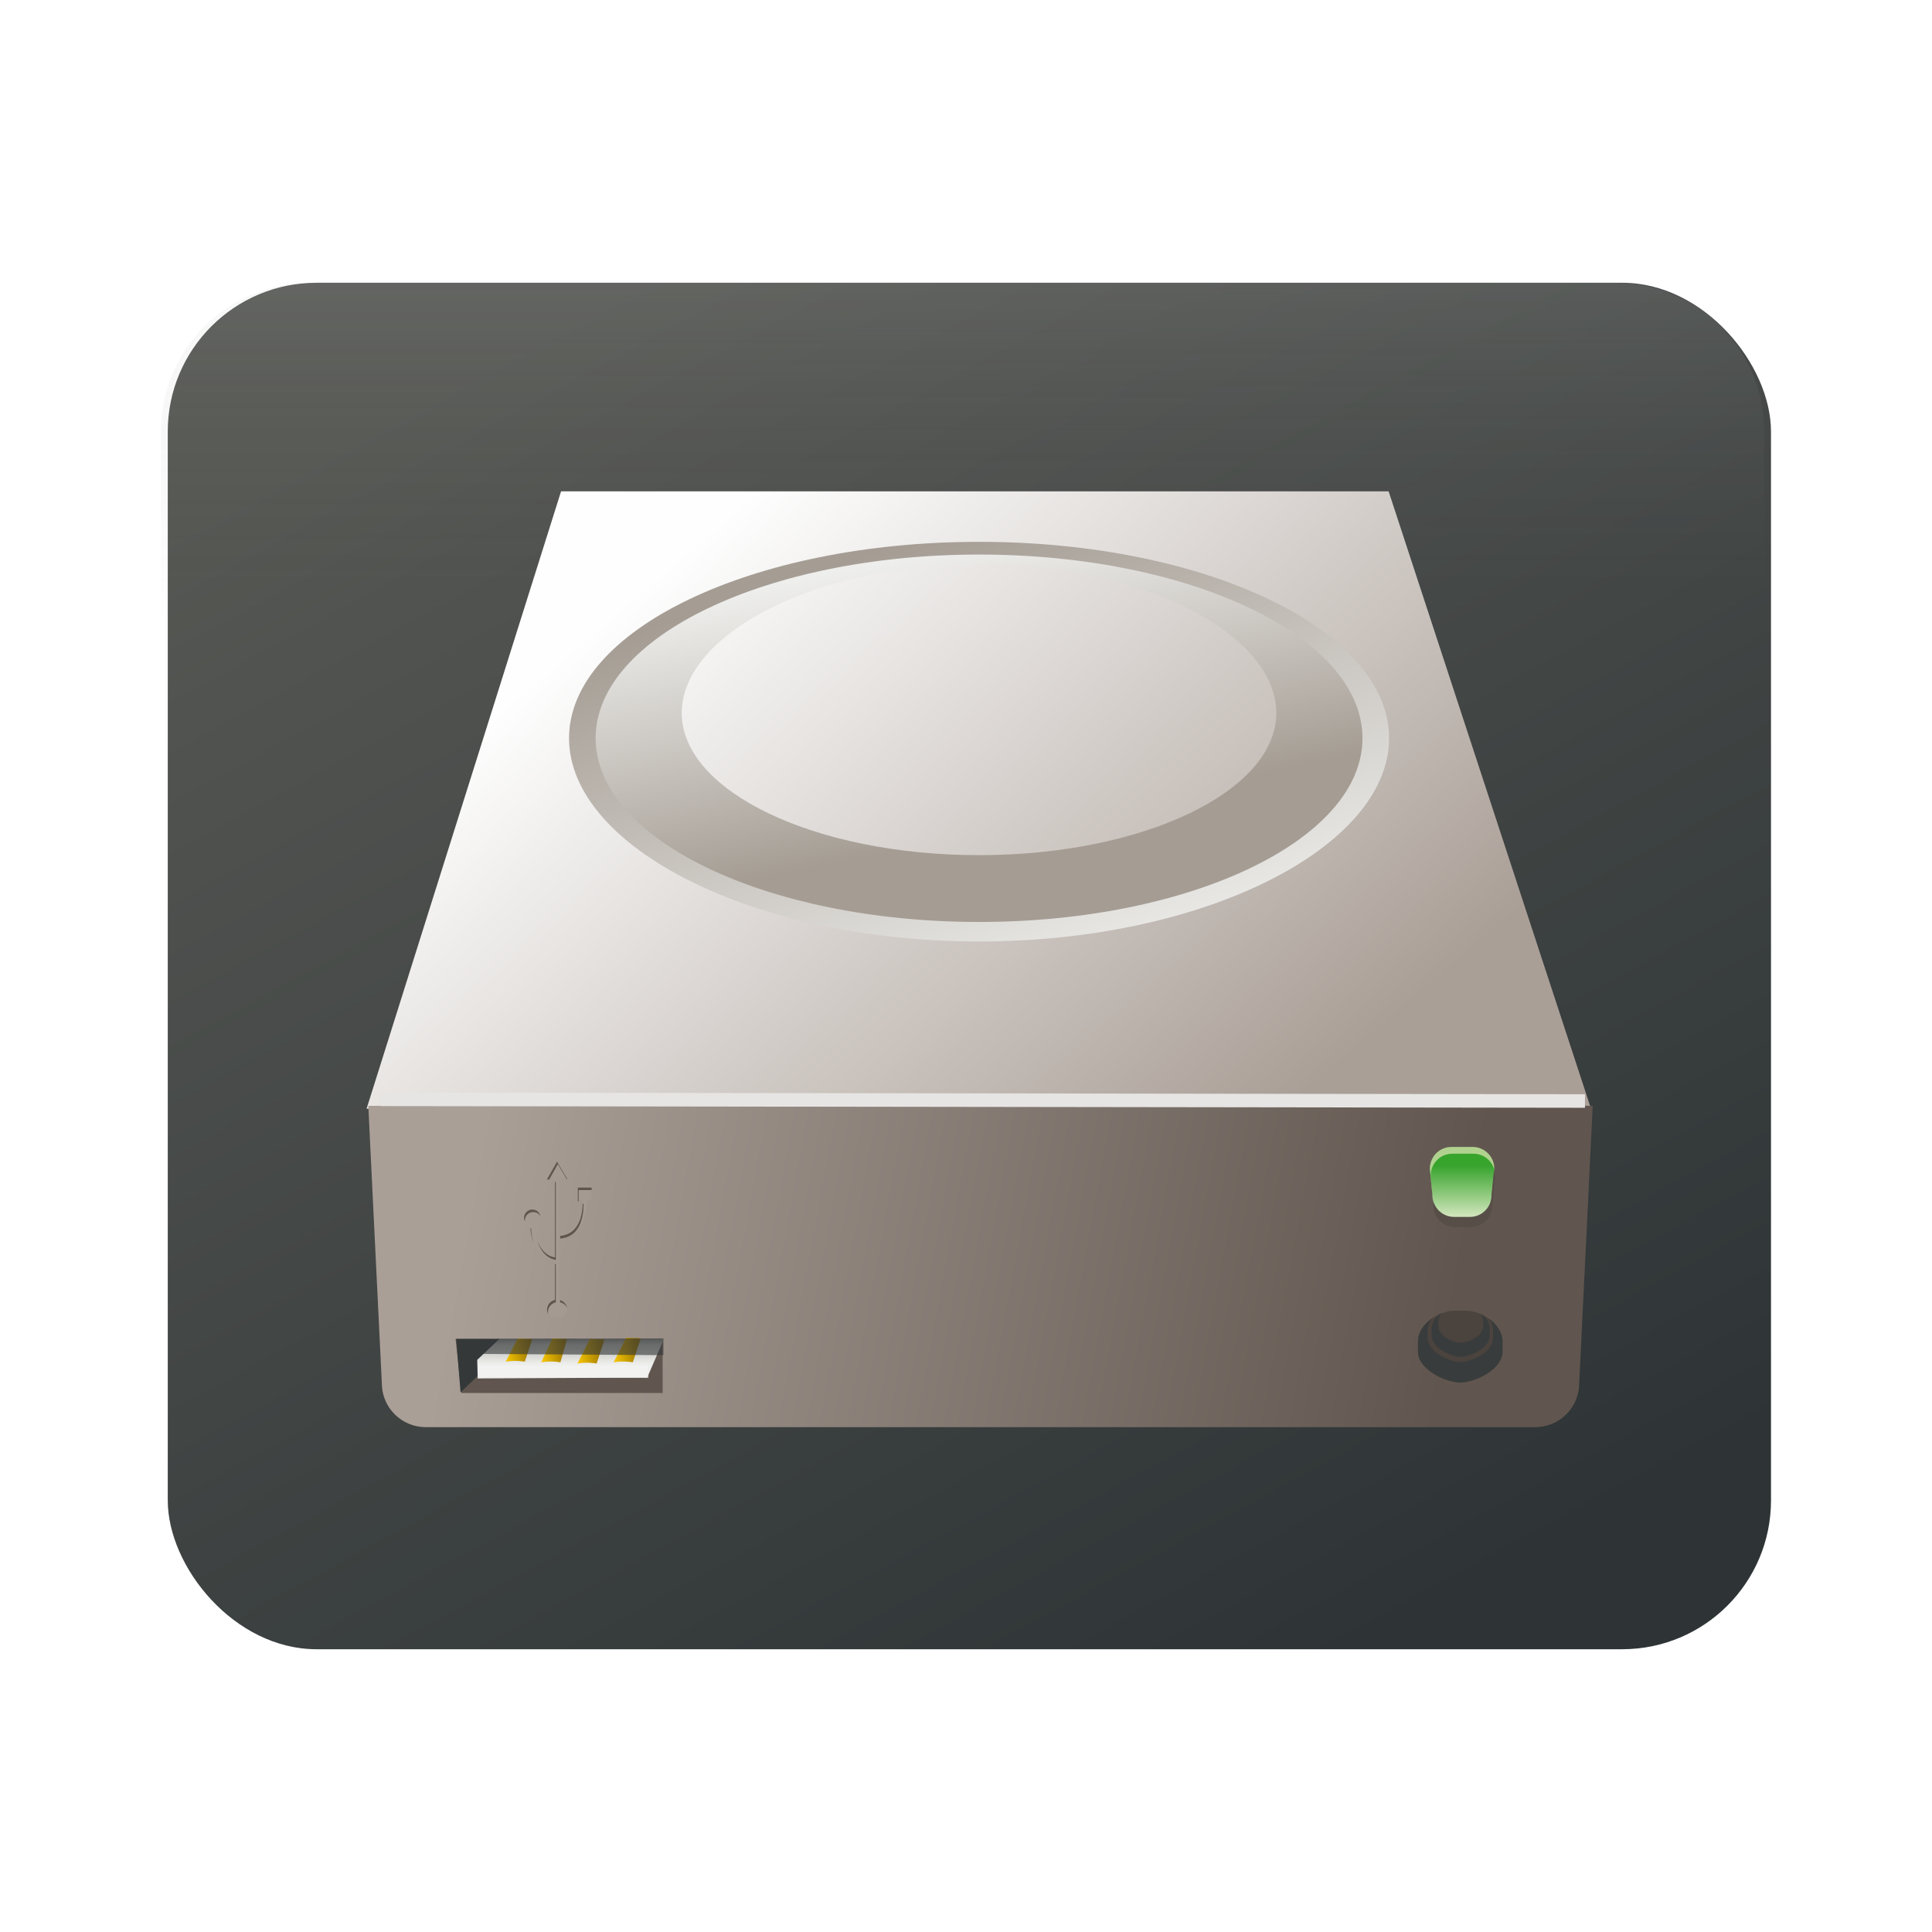 <svg:svg xmlns:dc="http://purl.org/dc/elements/1.1/" xmlns:ns1="http://sodipodi.sourceforge.net/DTD/sodipodi-0.dtd" xmlns:ns2="http://www.inkscape.org/namespaces/inkscape" xmlns:ns3="http://www.w3.org/1999/xlink" xmlns:ns5="http://creativecommons.org/ns#" xmlns:rdf="http://www.w3.org/1999/02/22-rdf-syntax-ns#" xmlns:svg="http://www.w3.org/2000/svg" height="571.2" id="svg2" version="1.1" viewBox="-49.6 -83.6 571.2 571.2" width="571.2" ns1:docname="hard_disk.svg" ns2:version="0.47pre4 r22446">
  <ns1:namedview bordercolor="#666666" borderopacity="1.0" id="base" pagecolor="#ffffff" showgrid="false" showguides="true" ns2:current-layer="g5763" ns2:cx="235.11053" ns2:cy="207.47773" ns2:document-units="px" ns2:guide-bbox="true" ns2:pageopacity="0.0" ns2:pageshadow="2" ns2:window-height="950" ns2:window-maximized="1" ns2:window-width="1280" ns2:window-x="0" ns2:window-y="25" ns2:zoom="0.5" />
  <svg:defs id="defs4">
    <svg:linearGradient id="linearGradient3854">
      <svg:stop id="stop3856" offset="0" style="stop-color:#f3c300" />
      <svg:stop id="stop3858" offset="1" style="stop-color:#936f00" />
    </svg:linearGradient>
    <svg:filter color-interpolation-filters="sRGB" height="38.798" id="filter5746" width="1.053" x="-.027" y="-18.899" ns2:collect="always">
      <svg:feGaussianBlur id="feGaussianBlur5748" stdDeviation="3.937" ns2:collect="always" />
    </svg:filter>
    <svg:linearGradient gradientTransform="translate(-4,2)" gradientUnits="userSpaceOnUse" id="linearGradient5798" x1="426" x2="206" y1="407.44" y2="3.443" ns2:collect="always">
      <svg:stop id="stop5794" offset="0" style="stop-color:#2e3436" />
      <svg:stop id="stop5796" offset="1" style="stop-color:#555753" />
    </svg:linearGradient>
    <svg:linearGradient gradientTransform="translate(-794,82)" gradientUnits="userSpaceOnUse" id="linearGradient5858" x1="1099" x2="1099" y1="-120.56" y2="22.912" ns2:collect="always">
      <svg:stop id="stop5854" offset="0" style="stop-color:#fdffff" />
      <svg:stop id="stop5856" offset="1" style="stop-color:#545454;stop-opacity:0" />
    </svg:linearGradient>
    <svg:linearGradient gradientTransform="translate(-1 -.5)" gradientUnits="userSpaceOnUse" id="linearGradient5860" x1="401.64" x2="244.66" y1="250.63" y2="67.611" ns2:collect="always">
      <svg:stop id="stop2866" offset="0" style="stop-color:#aa9f97" />
      <svg:stop id="stop2868" offset="1" style="stop-color:#fefefe" />
    </svg:linearGradient>
    <svg:linearGradient gradientTransform="translate(2.765 1.429)" gradientUnits="userSpaceOnUse" id="linearGradient5862" x1="284.24" x2="330.67" y1="80.607" y2="217.04" ns2:collect="always">
      <svg:stop id="stop3638" offset="0" style="stop-color:#a59d94" />
      <svg:stop id="stop3640" offset="1" style="stop-color:#eeeeec" />
    </svg:linearGradient>
    <svg:linearGradient gradientTransform="matrix(.935 0 0 .935 22.67 10.418)" gradientUnits="userSpaceOnUse" id="linearGradient5864" x1="307.1" x2="288.66" y1="168.44" y2="80.607" ns2:collect="always">
      <svg:stop id="stop2874" offset="0" style="stop-color:#a59d94" />
      <svg:stop id="stop2876" offset="1" style="stop-color:#eeeeec" />
    </svg:linearGradient>
    <svg:linearGradient gradientTransform="translate(2.293 -111.59)" gradientUnits="userSpaceOnUse" id="linearGradient5866" x1="158" x2="446" y1="379.36" y2="432.36" ns2:collect="always">
      <svg:stop id="stop3717" offset="0" style="stop-color:#aa9f97" />
      <svg:stop id="stop3719" offset="1" style="stop-color:#60564f" />
    </svg:linearGradient>
    <svg:linearGradient gradientUnits="userSpaceOnUse" id="linearGradient5868" x1="405.16" x2="405.16" y1="366.68" y2="382.38" ns2:collect="always">
      <svg:stop id="stop3745" offset="0" style="stop-color:#37a42c" />
      <svg:stop id="stop3747" offset="1" style="stop-color:#d8e8c2" />
    </svg:linearGradient>
    <svg:linearGradient gradientUnits="userSpaceOnUse" id="linearGradient5870" x1="188.78" x2="188.78" y1="315.57" y2="325.11" ns2:collect="always">
      <svg:stop id="stop3843" offset="0" style="stop-color:#555753" />
      <svg:stop id="stop3878" offset=".402" style="stop-color:#babdb6" />
      <svg:stop id="stop3845" offset="1" style="stop-color:#eeeeec" />
    </svg:linearGradient>
    <svg:linearGradient gradientTransform="translate(32.75,1.25)" gradientUnits="userSpaceOnUse" id="linearGradient5872" x1="169.25" x2="177" y1="322.11" y2="319.74" ns2:collect="always" ns3:href="#linearGradient3854" />
    <svg:linearGradient gradientTransform="translate(22.043 1.604)" gradientUnits="userSpaceOnUse" id="linearGradient5874" x1="169.25" x2="177" y1="322.11" y2="319.74" ns2:collect="always" ns3:href="#linearGradient3854" />
    <svg:linearGradient gradientTransform="translate(11.336 1.25)" gradientUnits="userSpaceOnUse" id="linearGradient5876" x1="169.25" x2="177" y1="322.11" y2="319.74" ns2:collect="always" ns3:href="#linearGradient3854" />
    <svg:linearGradient gradientTransform="translate(.805 1.073)" gradientUnits="userSpaceOnUse" id="linearGradient5878" x1="169.25" x2="177" y1="322.11" y2="319.74" ns2:collect="always" ns3:href="#linearGradient3854" />
  </svg:defs>
  <svg:g id="layer1" transform="translate(-70 -5.444)" ns2:groupmode="layer" ns2:label="Capa 1">
    <svg:rect height="404" id="rect5761" ry="44" style="fill:url(#linearGradient5798)" width="474" x="70" y="5.444" />
    <svg:path d="m112 5.444c-24.376 0-44 19.624-44 44v154.94h474v-154.94c0-24.376-19.624-44-44-44h-386z" id="rect5835" style="opacity:.176;fill:url(#linearGradient5858)" />
    <svg:g id="g5763">
      <svg:path d="m186.28 67.111h244.67l60 183.02-362.17-0.5 57.5-182.52z" id="rect2820" style="fill:url(#linearGradient5860)" ns1:nodetypes="ccccc" />
      <svg:path d="m309.86 82.036c-66.947 0-121.22 25.984-121.22 58.062 0 32.079 54.272 60.094 121.22 60.094 66.947 0 121.22-28.015 121.22-60.094s-54.272-58.062-121.22-58.062zm0 5.125c51.912 0 93.969 20.111 93.969 44.937s-42.057 44.969-93.969 44.969-94-20.143-94-44.969 42.088-44.937 94-44.937z" id="path2830" style="fill:url(#linearGradient5862)" ns1:nodetypes="csssccsssc" />
      <svg:path d="m309.86 85.8c-62.608 0-113.36 24.3-113.36 54.299 0 30 50.754 54.328 113.36 54.328 62.608 0 113.36-24.329 113.36-54.328 0-30-50.754-54.299-113.36-54.299zm0 2.793c48.547 0 87.878 20.808 87.878 44.025s-39.331 42.054-87.878 42.054-87.907-18.837-87.907-42.054 39.36-44.025 87.907-44.025z" id="path3644" style="fill:url(#linearGradient5864)" ns1:nodetypes="csssccsssc" />
      <svg:path d="m491.29 248.78-4 82c0 7.202-5.798 13-13 13h-328c-7.202 0-13-5.798-13-13l-4-82h362z" id="rect3702" style="fill:url(#linearGradient5866)" ns1:nodetypes="ccccccc" />
      <svg:g id="g3751" transform="translate(47.5,-100.25)">
        <svg:path d="m402.04 361.43h6.251c3.54 0 6.39 2.865 6.39 6.424l-0.786 8.1c0 3.559-2.85 6.424-6.39 6.424h-4.679c-3.54 0-6.39-2.865-6.39-6.424l-0.786-8.1c0-3.559 2.85-6.424 6.39-6.424z" id="rect3727" style="fill:url(#linearGradient5868)" ns1:nodetypes="ccccccccc" />
        <svg:path d="m402.03 361.19c-3.54 0-6.375 2.847-6.375 6.406l0.781 8.125c0 0.578 0.077 1.124 0.219 1.656l-0.75-7.781c0-3.559 2.835-6.406 6.375-6.406h6.25c2.92 0 5.356 1.945 6.125 4.625l0.031-0.219c0-3.559-2.866-6.406-6.406-6.406h-6.25z" id="path3730" style="fill:#b1d28f" />
      </svg:g>
      <svg:path d="m462.09 268.06-0.719 7.156c0 3.559-2.835 6.406-6.375 6.406h-4.688c-3.319 0-6.018-2.503-6.344-5.75l0.219 2.344c0 3.559 2.835 6.406 6.375 6.406h4.688c3.54 0 6.375-2.847 6.375-6.406l0.812-8.125c0-0.713-0.132-1.391-0.344-2.031zm-18.125 7.812c-0.022-0.216-0.031-0.434-0.031-0.656l-0.531-5.406c-0.004 0.094 0 0.186 0 0.281l0.562 5.781z" id="path3759" style="fill:#574e48" />
      <svg:path d="m133 246.86 356 0.5" id="path3815" style="filter:url(#filter5746);stroke:#e6e5e3;stroke-width:4;fill:#e6e5e3" />
      <svg:path d="m155.09 317.69 1.719 16h59.5v-16h-61.219z" id="rect3834" style="fill:#60564f" />
      <svg:path d="m155.28 317.69 1.281 15.812 14.156-13.594 20.219-2.219h-35.656z" id="path3837" style="fill:#343839" />
      <svg:path d="m168.03 317.69-6.531 6.188 0.125 5.5 50.125-0.25 4.625-10.688 0.062-0.75h-48.406z" id="path3839" style="fill:url(#linearGradient5870)" ns1:nodetypes="ccccccc" />
      <svg:path d="m205.5 317.36-3.662 7.25c2.917-0.53 5.662 0 5.662 0l2.338-7.104-4.338-0.146z" id="path3872" style="fill:url(#linearGradient5872)" ns1:nodetypes="ccccc" />
      <svg:path d="m194.79 317.72-3.662 7.25c2.917-0.53 5.662 0 5.662 0l2.338-7.104-4.338-0.146z" id="path3880" style="fill:url(#linearGradient5874)" ns1:nodetypes="ccccc" />
      <svg:path d="m183.71 317.61-3.287 7c2.917-0.53 5.662 0 5.662 0l1.963-6.854-4.338-0.146z" id="path3888" style="fill:url(#linearGradient5876)" ns1:nodetypes="ccccc" />
      <svg:path d="m173.43 317.62-3.537 6.812c2.917-0.53 5.662 0 5.662 0l2.213-6.666-4.338-0.146z" id="path3892" style="fill:url(#linearGradient5878)" ns1:nodetypes="ccccc" />
      <svg:path d="m450.61 309.36h3.036c5.045 0 10.975 4.062 10.975 9.107v3.036c0 5.045-7.798 9.107-12.843 9.107h0.701c-5.045 0-12.843-4.062-12.843-9.107v-3.036c0-5.045 5.93-9.107 10.975-9.107z" id="rect3898" style="fill:#4b433e" ns1:nodetypes="ccccccccc" />
      <svg:path d="m443.94 311.53c-2.475 1.668-4.312 4.147-4.312 6.938v3.031c0 4.933 7.452 8.919 12.5 9.094 5.048-0.175 12.5-4.16 12.5-9.094v-3.031c0-2.66-1.67-5.025-3.969-6.688 0.734 0.997 1.156 2.157 1.156 3.375v2.344c0 3.806-5.726 6.889-9.625 7.031-3.899-0.127-9.656-3.215-9.656-7.031v-2.344c0-1.328 0.55-2.567 1.406-3.625zm8.188 19.062c-0.115 0.004-0.232 0.031-0.344 0.031h0.688c-0.112 0-0.229-0.027-0.344-0.031z" id="path3901" style="fill:#393c3c" />
      <svg:path d="m446.64 309.91c-1.697 1.144-2.957 2.844-2.957 4.758v2.079c0 3.383 5.11 6.116 8.572 6.236 3.462-0.12 8.572-2.853 8.572-6.236v-2.079c0-1.824-1.145-3.446-2.722-4.586 0.503 0.684 0.793 1.479 0.793 2.314v1.607c0 2.61-3.927 4.724-6.6 4.822-2.674-0.087-6.622-2.205-6.622-4.822v-1.607c0-0.911 0.377-1.761 0.964-2.486zm5.615 13.072c-0.079 0.003-0.159 0.021-0.236 0.021h0.471c-0.077 0-0.157-0.019-0.236-0.021z" id="path3906" style="fill:#393c3c" />
      <svg:path d="m167.41 317.72 49.144-0.177v4.95l-53.917-0.354 4.773-4.419z" id="rect3917" style="opacity:.602;fill:#343839" ns1:nodetypes="ccccc" />
      <svg:path d="m161.75 325.49h50.375v3.75l-49.75-0.312-0.625-3.438z" id="rect3920" style="opacity:.602;fill:#f6f6f6" ns1:nodetypes="ccccc" />
      <svg:path d="m185.03 264.85-3 5.281 2.406-0.031v23.062c-1.802-0.314-3.249-1.374-4.312-3.062-0.998-1.585-1.625-3.736-1.75-6.281 1.038-0.287 1.812-1.215 1.812-2.344 0-1.356-1.081-2.469-2.438-2.469s-2.469 1.113-2.469 2.469c0 1.142 0.787 2.101 1.844 2.375 0.129 2.727 0.792 5.089 1.938 6.906 1.257 1.996 3.126 3.32 5.375 3.656v11.281c-1.339 0.289-2.344 1.481-2.344 2.906 0 1.641 1.328 2.969 2.969 2.969 1.641 0 2.969-1.328 2.969-2.969 0-1.425-1.004-2.618-2.344-2.906v-17.562c2.46-0.205 4.264-1.196 5.5-2.562 1.246-1.378 1.915-3.108 2.281-4.781 0.338-1.542 0.423-3.037 0.406-4.219h1.406v-4.062h-4.094v4.062h1.438c0.017 1.115-0.065 2.52-0.375 3.938-0.335 1.532-0.953 3.061-2 4.219-1.019 1.127-2.443 1.924-4.562 2.125v-16.75l2.406-0.031-3.062-5.219z" id="path2588" style="fill-rule:evenodd;fill:#a59a92" />
      <svg:path d="m179.66 313.47" id="path2594" style="stroke:#eb7331;stroke-width:.152px;fill:none" ns2:connection-end="#path2588" ns2:connection-start="#path2588" />
      <svg:path d="m183.97 270.68" id="path2598" style="stroke:#eb7331;stroke-width:.152px;fill:none" />
      <svg:path d="m179.66 313.47" id="path2600" style="stroke:#eb7331;stroke-width:.152px;fill:none" ns2:connection-end="#path2588" ns2:connection-start="#path2588" />
      <svg:path d="m183.97 270.68" id="path2604" style="stroke:#eb7331;stroke-width:.152px;fill:none" />
      <svg:path d="m185.08 265.29-3 5.281h0.688l2.562-4.531 2.625 4.469h0.188l-3.062-5.219zm-0.594 6v22.312c-1.802-0.314-3.249-1.374-4.312-3.062-0.32-0.508-0.604-1.1-0.844-1.719 0.286 0.921 0.647 1.759 1.094 2.469 1.064 1.688 2.51 2.749 4.312 3.062v-23.062h-0.25zm6.75 1.656v4.062h0.25v-3.312h3.844v-0.75h-4.094zm1.438 4.812c-0.025 0.964-0.131 2.074-0.375 3.188-0.335 1.532-0.953 3.061-2 4.219-0.977 1.081-2.335 1.854-4.312 2.094v0.781c2.12-0.201 3.543-0.998 4.562-2.125 1.047-1.158 1.665-2.687 2-4.219 0.31-1.417 0.392-2.822 0.375-3.938h-0.25zm-14.875 1.688c-1.356 0-2.469 1.113-2.469 2.469 0 0.403 0.108 0.759 0.281 1.094-0.017-0.116-0.031-0.223-0.031-0.344 0-1.356 1.113-2.469 2.469-2.469 0.91 0 1.706 0.479 2.125 1.219-0.226-1.121-1.188-1.969-2.375-1.969zm-0.594 5.5c0.128 1.576 0.45 3.007 0.938 4.281-0.399-1.267-0.647-2.66-0.719-4.188-0.077-0.02-0.144-0.067-0.219-0.094zm7.281 10.594v10.594c-1.339 0.289-2.344 1.481-2.344 2.906 0 0.475 0.114 0.914 0.312 1.312-0.036-0.184-0.062-0.368-0.062-0.562 0-1.425 1.004-2.618 2.344-2.906v-11.281c-0.087-0.013-0.164-0.047-0.25-0.062zm1.5 10.656v0.688c0.916 0.197 1.674 0.797 2.062 1.625-0.196-1.102-1.01-1.988-2.062-2.312z" id="path4064" style="fill-rule:evenodd;fill:#60564f" />
    </svg:g>
  </svg:g>
</svg:svg>
